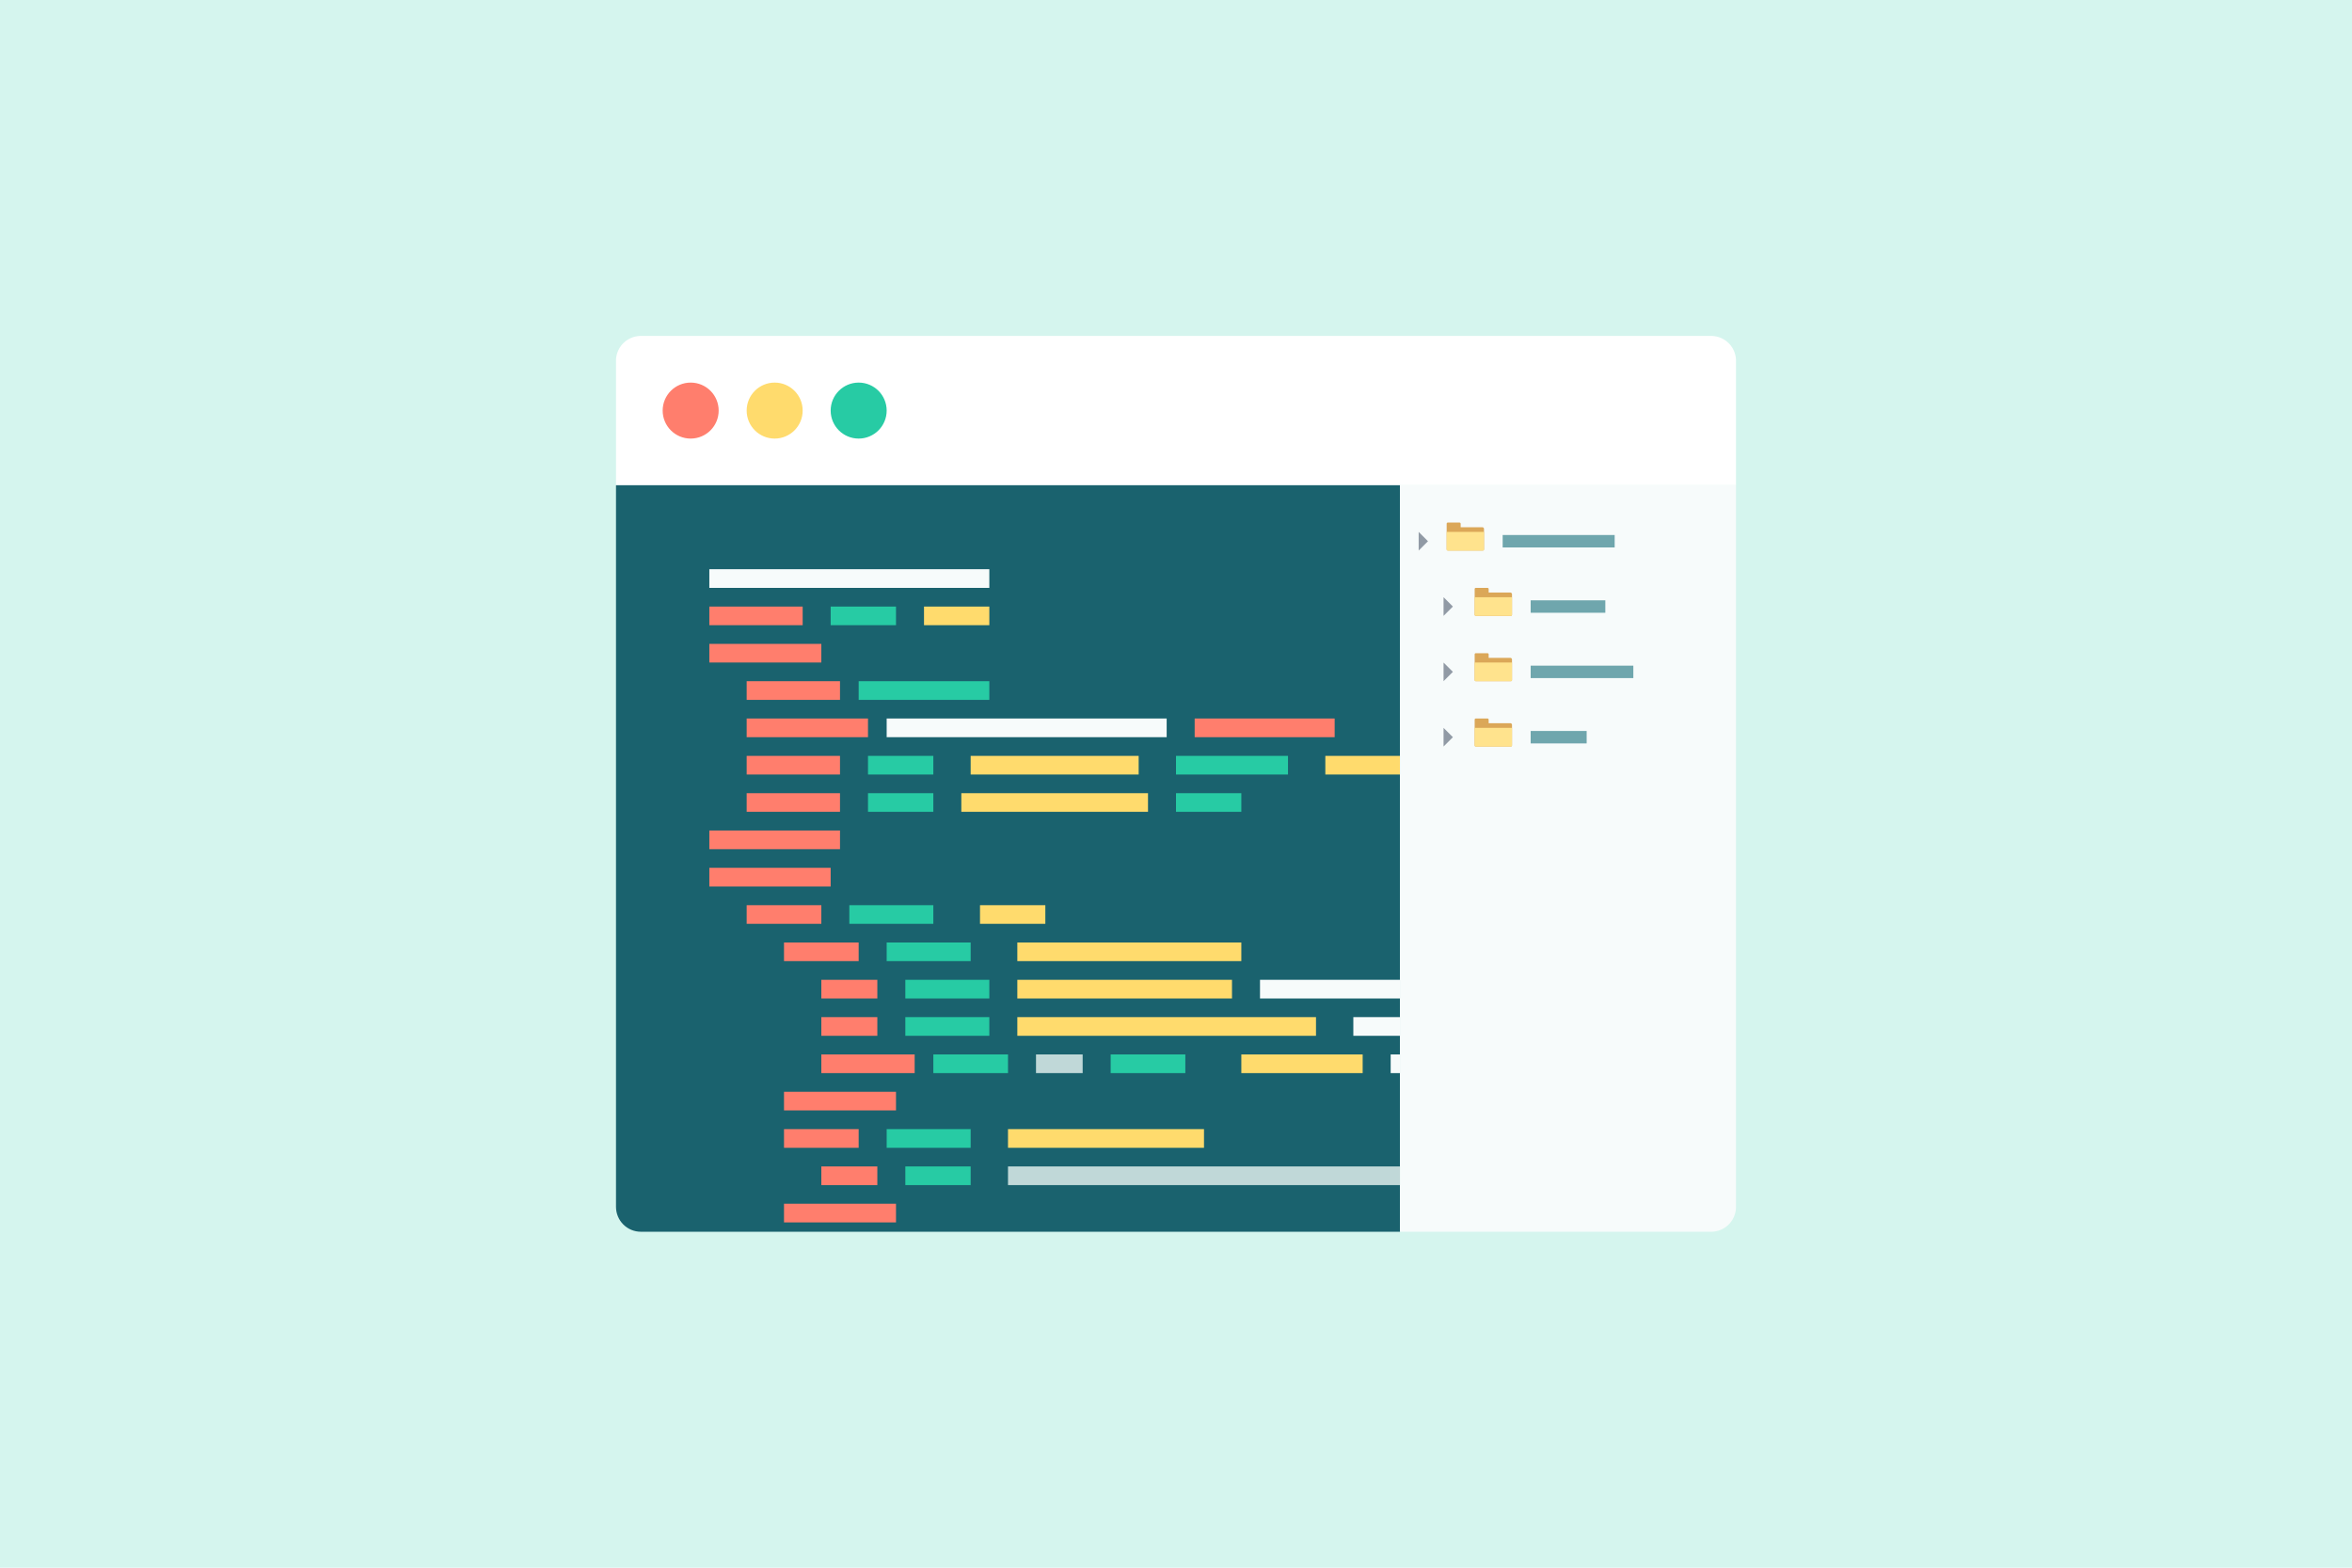 <svg xmlns="http://www.w3.org/2000/svg" xmlns:xlink="http://www.w3.org/1999/xlink" width="378" height="252" viewBox="0 0 378 252">
  <defs>
    <style>
      .a, .n {
        fill: none;
      }

      .b {
        fill: #d5f5ee;
      }

      .c {
        fill: #fff;
      }

      .d {
        fill: #ff7e6d;
      }

      .e {
        fill: #ffdb6d;
      }

      .f {
        fill: #27cba4;
      }

      .g {
        clip-path: url(#a);
      }

      .h {
        fill: #1a626e;
      }

      .i {
        fill: #f7fbfb;
      }

      .j {
        fill: #c0d8d8;
      }

      .k {
        fill: #dba758;
      }

      .l {
        fill: #ffe38d;
      }

      .m {
        fill: #919aa5;
      }

      .n {
        stroke: #6fa6ad;
        stroke-miterlimit: 10;
        stroke-width: 2px;
      }
    </style>
    <clipPath id="a">
      <path class="a" d="M99,78H225a0,0,0,0,1,0,0V198a0,0,0,0,1,0,0H103a4,4,0,0,1-4-4V78A0,0,0,0,1,99,78Z"/>
    </clipPath>
  </defs>
  <title>code-default-4</title>
  <g>
    <rect class="b" width="378" height="252"/>
    <g>
      <path class="c" d="M103,54H275a4,4,0,0,1,4,4V78a0,0,0,0,1,0,0H99a0,0,0,0,1,0,0V58A4,4,0,0,1,103,54Z"/>
      <circle class="d" cx="111" cy="66" r="4.5"/>
      <circle class="e" cx="124.5" cy="66" r="4.5"/>
      <circle class="f" cx="138" cy="66" r="4.5"/>
      <g class="g">
        <path class="h" d="M99,78H225a0,0,0,0,1,0,0V198a0,0,0,0,1,0,0H103a4,4,0,0,1-4-4V78A0,0,0,0,1,99,78Z"/>
        <g>
          <rect class="i" x="114" y="91.5" width="45" height="3"/>
          <rect class="i" x="142.5" y="115.5" width="45" height="3"/>
          <rect class="i" x="202.5" y="157.5" width="45" height="3"/>
          <rect class="i" x="217.5" y="163.5" width="45" height="3"/>
          <rect class="i" x="223.5" y="169.5" width="27" height="3"/>
          <rect class="d" x="114" y="97.5" width="15" height="3"/>
          <rect class="d" x="114" y="103.5" width="18" height="3"/>
          <rect class="d" x="114" y="133.5" width="21" height="3"/>
          <rect class="d" x="114" y="139.5" width="19.5" height="3"/>
          <rect class="d" x="114" y="205.5" width="21" height="3"/>
          <rect class="d" x="114" y="211.5" width="21" height="3"/>
          <rect class="d" x="120" y="109.5" width="15" height="3" transform="translate(255 222) rotate(180)"/>
          <rect class="d" x="120" y="145.5" width="12" height="3" transform="translate(252 294) rotate(180)"/>
          <rect class="d" x="126" y="151.5" width="12" height="3" transform="translate(264 306) rotate(180)"/>
          <rect class="d" x="126" y="181.5" width="12" height="3" transform="translate(264 366) rotate(180)"/>
          <rect class="d" x="126" y="175.5" width="18" height="3" transform="translate(270 354) rotate(180)"/>
          <rect class="d" x="126" y="193.5" width="18" height="3" transform="translate(270 390) rotate(180)"/>
          <rect class="d" x="120" y="199.5" width="18" height="3" transform="translate(258 402) rotate(180)"/>
          <rect class="d" x="132" y="157.5" width="9" height="3" transform="translate(273 318) rotate(180)"/>
          <rect class="d" x="132" y="187.5" width="9" height="3" transform="translate(273 378) rotate(180)"/>
          <rect class="d" x="132" y="163.5" width="9" height="3" transform="translate(273 330) rotate(180)"/>
          <rect class="d" x="132" y="169.5" width="15" height="3" transform="translate(279 342) rotate(180)"/>
          <rect class="f" x="133.5" y="97.5" width="10.5" height="3"/>
          <rect class="f" x="139.5" y="121.5" width="10.5" height="3" transform="translate(289.5 246) rotate(180)"/>
          <rect class="f" x="139.5" y="127.5" width="10.5" height="3" transform="translate(289.5 258) rotate(180)"/>
          <rect class="f" x="136.5" y="145.5" width="13.5" height="3" transform="translate(286.5 294) rotate(180)"/>
          <rect class="f" x="142.5" y="151.5" width="13.5" height="3" transform="translate(298.5 306) rotate(180)"/>
          <rect class="f" x="145.5" y="157.5" width="13.5" height="3" transform="translate(304.5 318) rotate(180)"/>
          <rect class="f" x="145.5" y="163.5" width="13.5" height="3" transform="translate(304.5 330) rotate(180)"/>
          <rect class="f" x="150" y="169.5" width="12" height="3" transform="translate(312 342) rotate(180)"/>
          <rect class="f" x="138" y="109.5" width="21" height="3"/>
          <rect class="e" x="148.5" y="97.5" width="10.5" height="3"/>
          <rect class="e" x="156" y="121.5" width="27" height="3"/>
          <rect class="d" x="120" y="115.5" width="19.5" height="3" transform="translate(259.5 234) rotate(180)"/>
          <rect class="d" x="192" y="115.5" width="22.5" height="3" transform="translate(406.5 234) rotate(180)"/>
          <rect class="d" x="120" y="121.5" width="15" height="3" transform="translate(255 246) rotate(180)"/>
          <rect class="d" x="120" y="127.5" width="15" height="3" transform="translate(255 258) rotate(180)"/>
          <rect class="e" x="154.5" y="127.5" width="30" height="3"/>
          <rect class="e" x="163.5" y="151.5" width="36" height="3"/>
          <rect class="e" x="163.5" y="157.5" width="34.5" height="3"/>
          <rect class="e" x="163.5" y="163.5" width="48" height="3"/>
          <rect class="e" x="213" y="121.5" width="58.5" height="3"/>
          <rect class="f" x="189" y="121.5" width="18" height="3" transform="translate(396 246) rotate(180)"/>
          <rect class="f" x="189" y="127.5" width="10.5" height="3" transform="translate(388.5 258) rotate(180)"/>
          <rect class="j" x="166.5" y="169.5" width="7.5" height="3" transform="translate(340.5 342) rotate(180)"/>
          <rect class="j" x="162" y="187.5" width="63" height="3" transform="translate(387 378) rotate(180)"/>
          <rect class="f" x="178.5" y="169.5" width="12" height="3" transform="translate(369 342) rotate(180)"/>
          <rect class="e" x="157.5" y="145.5" width="10.5" height="3"/>
          <rect class="e" x="199.5" y="169.5" width="19.5" height="3"/>
          <rect class="e" x="162" y="181.5" width="31.5" height="3"/>
          <rect class="f" x="142.5" y="181.5" width="13.5" height="3" transform="translate(298.5 366) rotate(180)"/>
          <rect class="f" x="145.5" y="187.5" width="10.5" height="3" transform="translate(301.5 378) rotate(180)"/>
        </g>
      </g>
      <path class="i" d="M225,78h54a0,0,0,0,1,0,0V194a4,4,0,0,1-4,4H225a0,0,0,0,1,0,0V78A0,0,0,0,1,225,78Z"/>
      <g>
        <path class="k" d="M238.312,88.5h-5.625a.188.188,0,0,1-.187-.188v-4.125A.188.188,0,0,1,232.687,84h1.875a.188.188,0,0,1,.188.188V84.75h3.474a.277.277,0,0,1,.277.277v3.286A.188.188,0,0,1,238.312,88.5Z"/>
        <path class="l" d="M238.312,88.5h-5.625a.188.188,0,0,1-.187-.188V85.5h6v2.812A.188.188,0,0,1,238.312,88.5Z"/>
      </g>
      <g>
        <path class="k" d="M242.812,99h-5.625A.188.188,0,0,1,237,98.812v-4.125a.188.188,0,0,1,.187-.188h1.875a.188.188,0,0,1,.188.188V95.25h3.474a.277.277,0,0,1,.277.277v3.286A.188.188,0,0,1,242.812,99Z"/>
        <path class="l" d="M242.812,99h-5.625A.188.188,0,0,1,237,98.812V96h6v2.812A.188.188,0,0,1,242.812,99Z"/>
      </g>
      <polygon class="m" points="228 85.5 229.5 87 228 88.5 228 85.5"/>
      <polygon class="m" points="232 96 233.5 97.5 232 99 232 96"/>
      <line class="n" x1="241.5" y1="87" x2="259.5" y2="87"/>
      <line class="n" x1="246" y1="97.5" x2="258" y2="97.5"/>
      <g>
        <path class="k" d="M242.812,109.5h-5.625A.188.188,0,0,1,237,109.312v-4.125a.188.188,0,0,1,.187-.188h1.875a.188.188,0,0,1,.188.188v.562h3.474a.277.277,0,0,1,.277.277v3.286A.188.188,0,0,1,242.812,109.5Z"/>
        <path class="l" d="M242.812,109.5h-5.625A.188.188,0,0,1,237,109.312V106.5h6v2.812A.188.188,0,0,1,242.812,109.5Z"/>
      </g>
      <polygon class="m" points="232 106.5 233.5 108 232 109.5 232 106.5"/>
      <line class="n" x1="246" y1="108" x2="262.5" y2="108"/>
      <g>
        <path class="k" d="M242.812,120h-5.625A.188.188,0,0,1,237,119.812v-4.125a.188.188,0,0,1,.187-.188h1.875a.188.188,0,0,1,.188.188v.562h3.474a.277.277,0,0,1,.277.277v3.286A.188.188,0,0,1,242.812,120Z"/>
        <path class="l" d="M242.812,120h-5.625A.188.188,0,0,1,237,119.812V117h6v2.812A.188.188,0,0,1,242.812,120Z"/>
      </g>
      <polygon class="m" points="232 117 233.5 118.5 232 120 232 117"/>
      <line class="n" x1="246" y1="118.5" x2="255" y2="118.5"/>
    </g>
  </g>
</svg>
